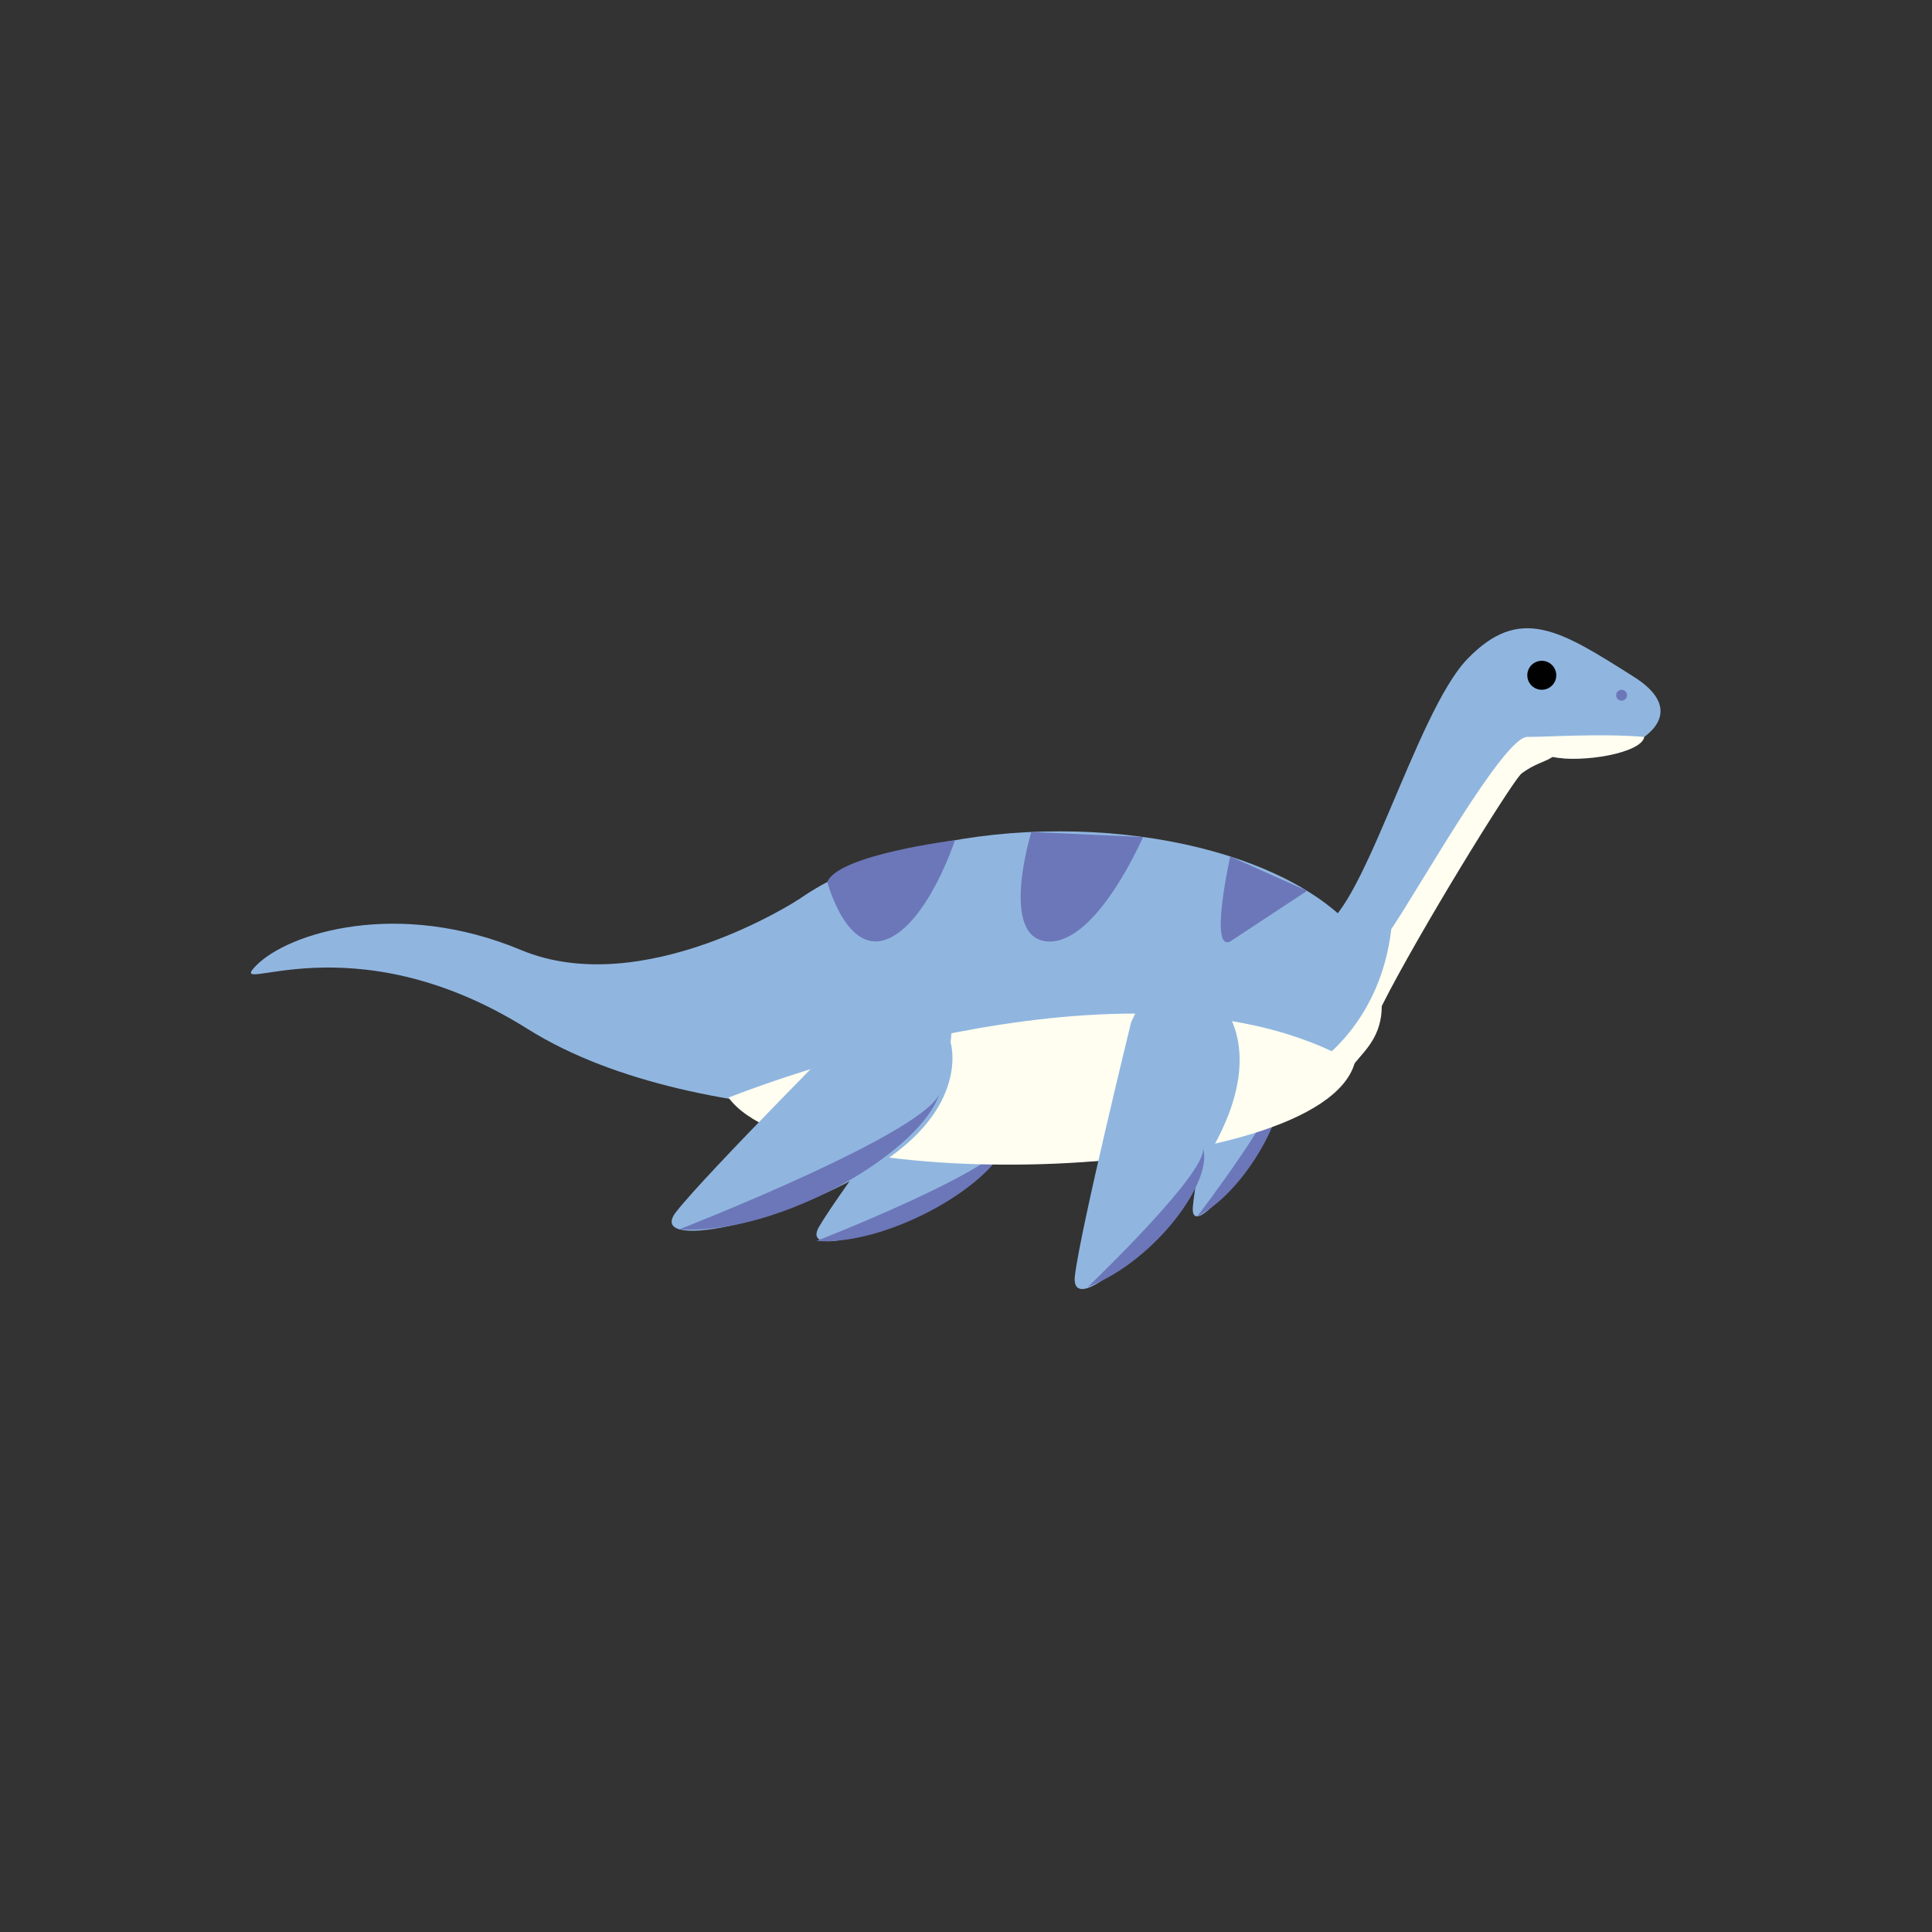 <?xml version="1.0" encoding="utf-8"?>
<!-- Generator: Adobe Illustrator 23.0.3, SVG Export Plug-In . SVG Version: 6.00 Build 0)  -->
<svg version="1.0" id="Layer_1" xmlns="http://www.w3.org/2000/svg" xmlns:xlink="http://www.w3.org/1999/xlink" x="0px" y="0px"
	 viewBox="0 0 400 400" style="enable-background:new 0 0 400 400;" xml:space="preserve">
<rect x="0" y="0" width="400" height="400" fill="#333333" stroke="none"/>
<style type="text/css">
	.st0{fill:#90B6E0;}
	.st1{fill:#6C77B9;}
	.st2{fill:#FFFEF1;}
	.st3{fill:#010101;}
</style>
<g id="B-Plesiosaurus">
	<path class="st0" d="M165.39,186.2c0,0-32.2,21.06-57.54,10.48s-48.1-3.63-54.84,3.25c-6.73,6.88,19.43-10.01,56.19,13.08
		s101.51,16.9,101.51,16.9"/>
	<path class="st0" d="M196.97,215.91c0,0-23.12,30.64-27.4,38.09c-4.27,7.44,18.4,0.16,33.87-12.34
		c15.47-12.5,9.87-23.41,9.87-23.41S213.47,200.97,196.97,215.91z"/>
	<path class="st1" d="M169.01,256.94c0,0,38.91-15.17,39.58-21.05C206.39,244.87,184.17,257.93,169.01,256.94z"/>
	<path class="st0" d="M253.59,211.27c0,0-5.96,31.35-6.62,38.53s10.79-5.9,16.74-20.67c5.95-14.77,0-21.4,0-21.4
		S259.54,194.28,253.59,211.27z"/>
	<path class="st1" d="M247.84,251.89c0,0,19.19-25.05,17.32-29.1C267.26,229.44,258.03,246.59,247.84,251.89z"/>
	<path class="st0" d="M286.07,206.35c0,18.91-29.88,34.24-66.73,34.24c-26.74,0-49.81-8.07-60.45-19.72
		c-4.03-4.41-6.28-9.33-6.28-14.51c0-18.91,29.88-34.24,66.73-34.24S286.07,187.44,286.07,206.35z"/>
	<path class="st2" d="M150.84,227.25c0,0,73.27-29.73,120.55-11.46c3.15,1.22,6.19,2.65,9.08,4.32
		C273.22,245.11,166.04,248.21,150.84,227.25z"/>
	<path class="st1" d="M171.29,182.6c0,0,3.95,15.21,12.39,11.83c8.45-3.38,14.04-20.47,14.04-20.47S173.54,176.96,171.29,182.6z"/>
	<path class="st1" d="M213.52,172.25c0,0-6.75,22.03,3.39,22.67c10.14,0.64,19.75-21.63,19.75-21.63L213.52,172.25z"/>
	<path class="st1" d="M254.71,177.32c0,0-4.43,19.78,0,17.6l15.91-10.48L254.71,177.32z"/>
	<path class="st0" d="M234.19,211.64c0,0-10.47,42.7-11.64,52.48c-1.16,9.77,18.97-8.04,29.45-28.15c10.47-20.12,0-29.15,0-29.15
		S244.66,188.49,234.19,211.64z"/>
	<path class="st0" d="M178.53,210.53c0,0-32.25,32.32-38.55,40.38c-6.3,8.06,21.02,3,41.09-9.26
		c20.06-12.27,15.73-25.88,15.73-25.88S200.23,195.57,178.53,210.53z"/>
	<path class="st1" d="M140.65,254.52c0,0,53.11-20.71,54.02-28.73C191.67,238.04,161.35,255.88,140.65,254.52z"/>
	<path class="st1" d="M225.23,266.44c0,0,26.24-25.05,23.68-29.1C251.78,244,239.16,261.14,225.23,266.44z"/>
	<path class="st0" d="M280.46,220.11c0,0,29.74-65.66,41-63.41s32.29-6.76,16.89-16.52c-15.39-9.76-23.65-15.02-34.54-3.75
		c-10.89,11.26-22.15,54.81-31.16,55.94C263.65,193.49,280.46,220.11,280.46,220.11z"/>
	<circle class="st3" cx="319.21" cy="139.81" r="3"/>
	<circle class="st1" cx="335.73" cy="143.94" r="1.13"/>
	<path class="st2" d="M272.66,220.11c0,0,13.14-8.22,15.39-27.75c5.95-8.77,23.28-39.79,28.16-39.79s15.02-0.75,24.22,0
		c-0.56,3.38-12.95,5.44-18.96,4.13c-1.69,1.13-3.73,1.36-6.59,3.55c-2.77,3.11-20.88,32.4-28.8,48.01c0,6.25-3.44,9.18-5.61,11.85
		C278.29,222.77,273.6,222.7,272.66,220.11z"/>
</g>
</svg>
